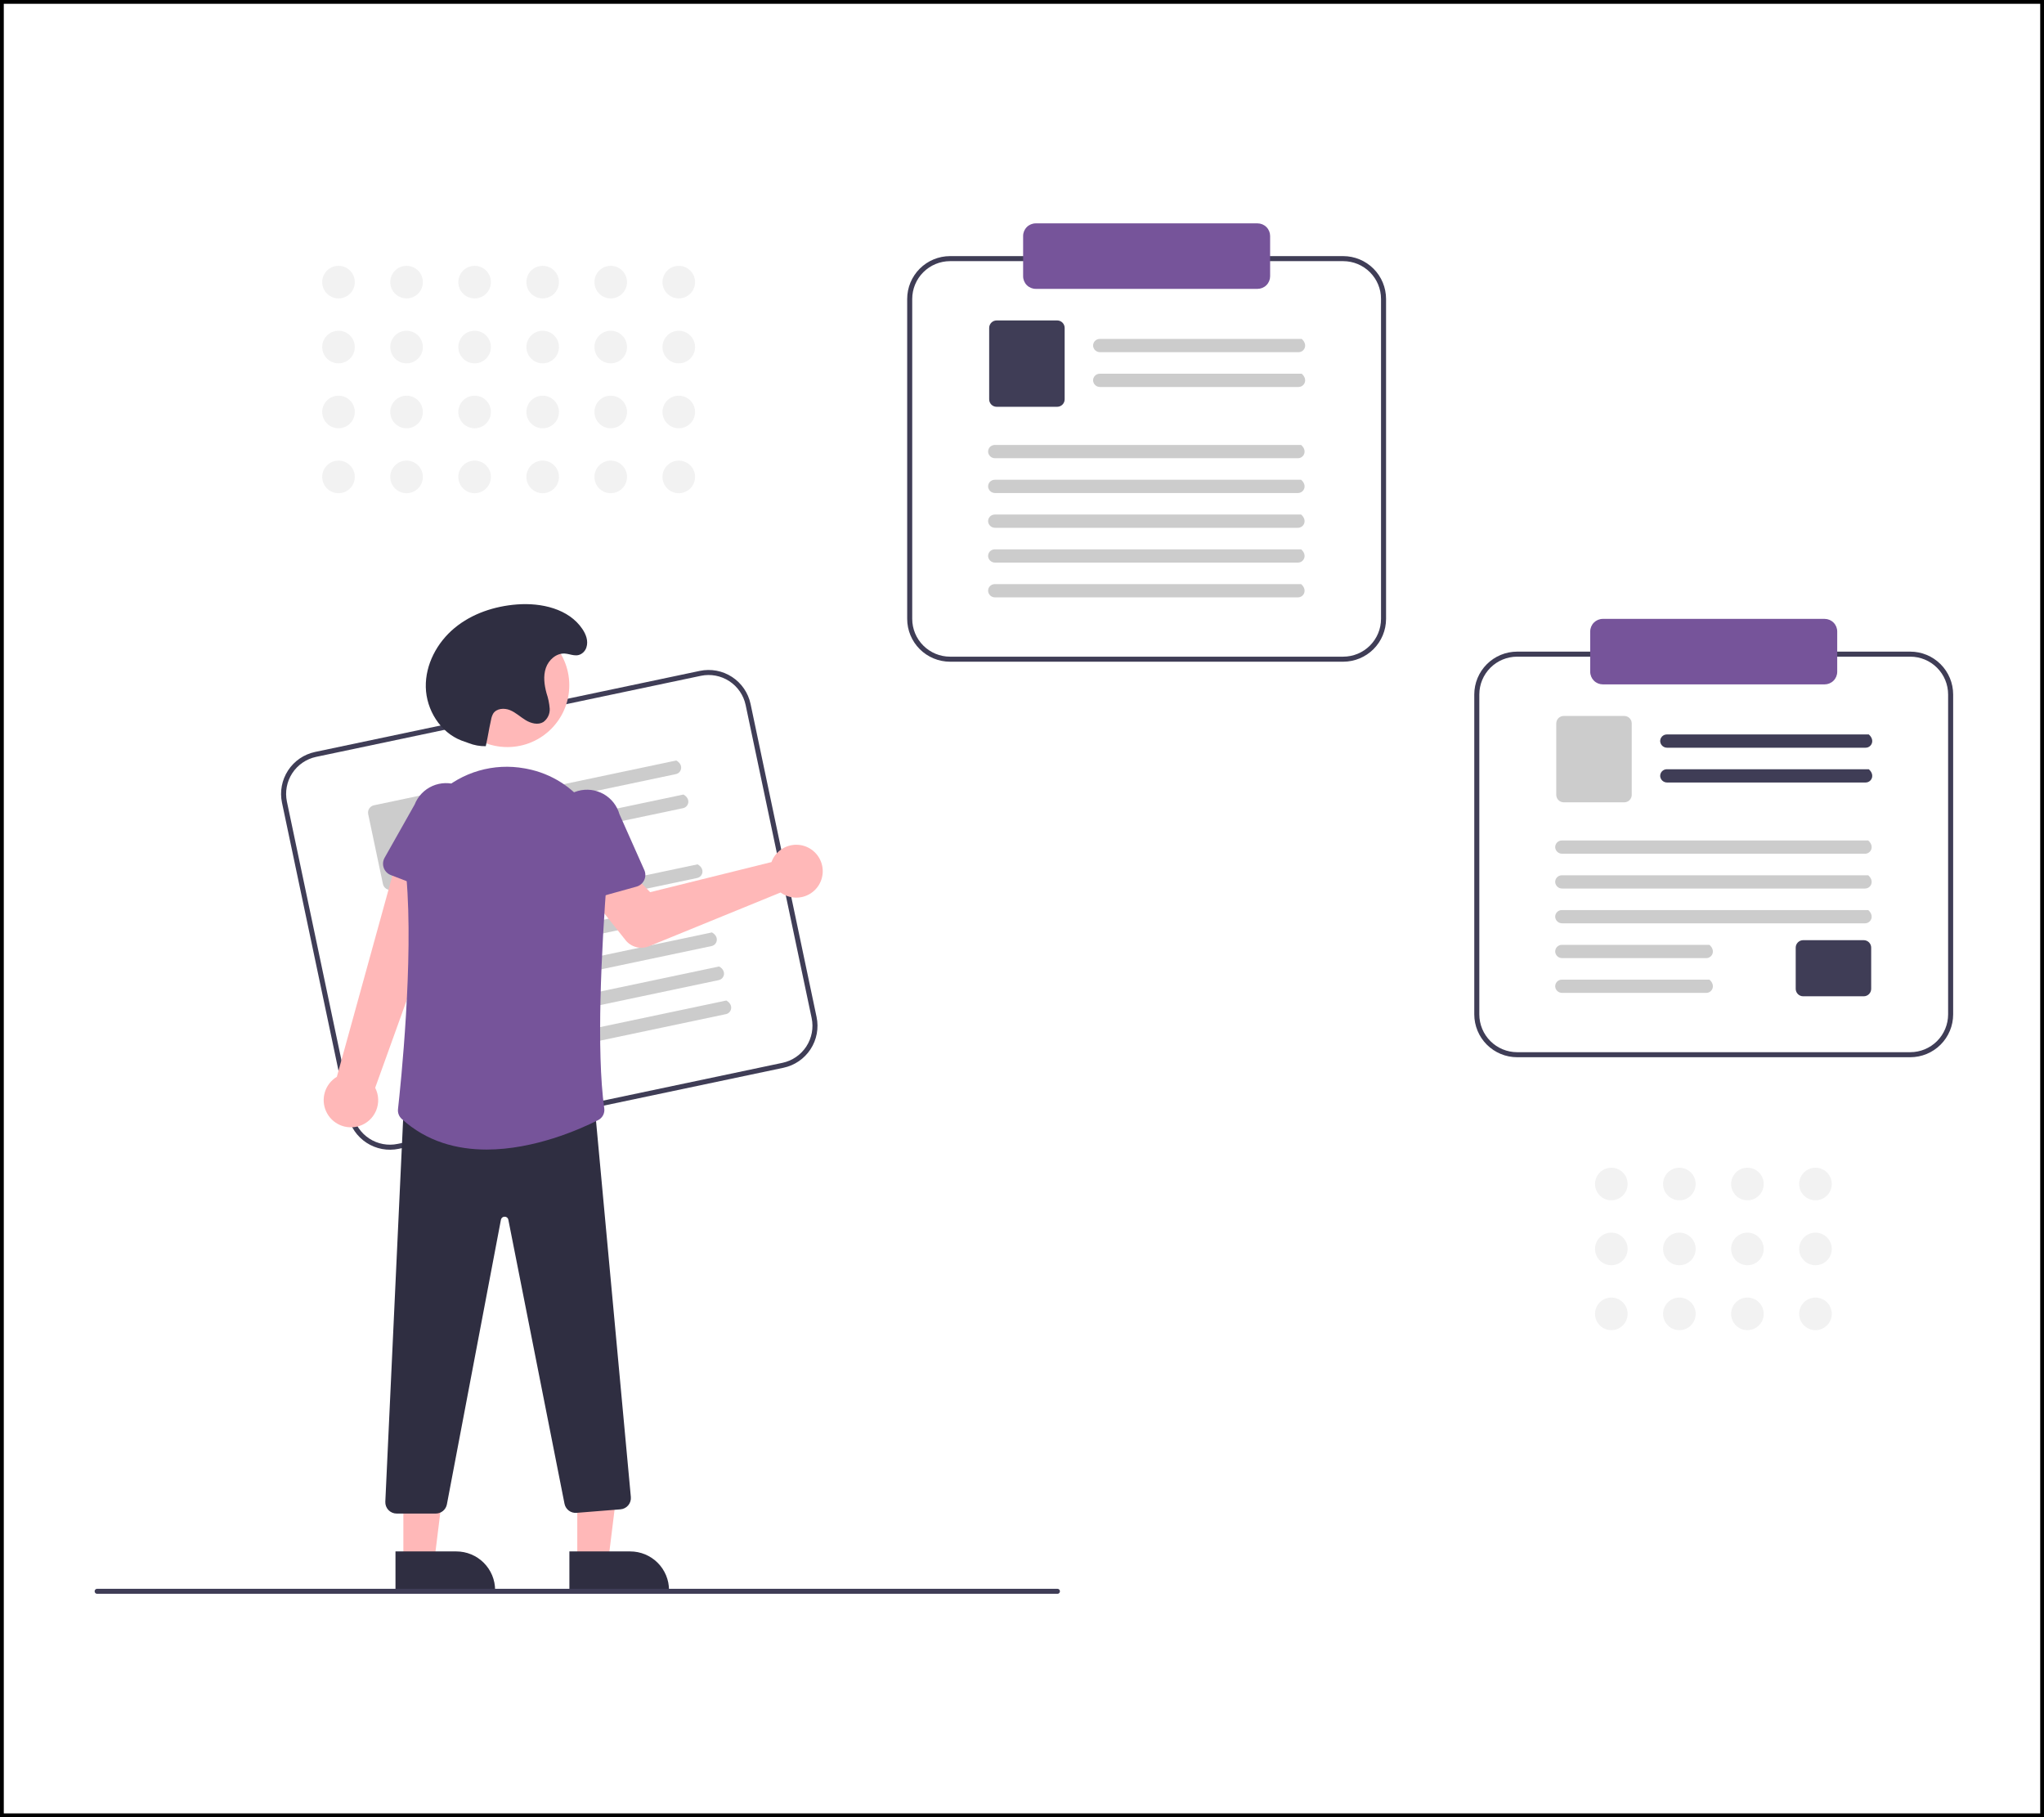 <svg width="540" height="480" viewBox="0 0 540 480" fill="none" xmlns="http://www.w3.org/2000/svg">
<rect x="0" y="0" width="540" height="480" fill="#808080" stroke="none"/>
<rect x="0.5" y="0.5" width="539" height="479" fill="white" stroke="black"/>
<g clip-path="url(#clip0_202_363)">
<path d="M206.991 282.044L105.349 303.454C102.412 304.07 99.35 303.495 96.836 301.858C94.322 300.22 92.561 297.652 91.938 294.718L74.497 212.024C73.881 209.089 74.456 206.029 76.095 203.517C77.733 201.004 80.303 199.244 83.239 198.622L184.88 177.211C187.817 176.596 190.879 177.17 193.393 178.808C195.907 180.446 197.668 183.013 198.291 185.947L215.732 268.641C216.348 271.577 215.773 274.636 214.134 277.149C212.496 279.661 209.926 281.422 206.991 282.044V282.044ZM83.513 199.924C80.923 200.473 78.656 202.026 77.21 204.243C75.764 206.46 75.257 209.16 75.8 211.75L93.242 294.444C93.791 297.033 95.345 299.298 97.563 300.743C99.782 302.188 102.483 302.695 105.075 302.152L206.716 280.741C209.306 280.193 211.573 278.639 213.019 276.422C214.465 274.205 214.972 271.506 214.429 268.916L196.988 186.222C196.438 183.633 194.884 181.367 192.666 179.922C190.447 178.477 187.746 177.971 185.154 178.513L83.513 199.924Z" fill="#3F3D56"/>
<path d="M178.564 204.478L127.267 215.283C126.819 215.387 126.347 215.317 125.948 215.087C125.548 214.857 125.252 214.484 125.117 214.044C125.056 213.814 125.042 213.574 125.076 213.339C125.11 213.103 125.192 212.878 125.317 212.675C125.441 212.472 125.606 212.297 125.8 212.16C125.995 212.023 126.215 211.927 126.448 211.878L178.665 200.879C180.704 202.027 180.06 204.163 178.564 204.478L178.564 204.478Z" fill="#CCCCCC"/>
<path d="M180.461 213.47L129.164 224.276C128.715 224.38 128.243 224.31 127.844 224.079C127.445 223.849 127.148 223.476 127.014 223.036C126.952 222.806 126.938 222.566 126.972 222.331C127.007 222.096 127.089 221.87 127.213 221.667C127.338 221.464 127.502 221.289 127.697 221.152C127.891 221.015 128.112 220.919 128.344 220.87L180.562 209.871C182.6 211.019 181.956 213.155 180.46 213.47L180.461 213.47Z" fill="#CCCCCC"/>
<path d="M119.155 231.731L103.5 235.029C102.989 235.136 102.456 235.036 102.018 234.751C101.58 234.466 101.274 234.019 101.166 233.508L97.272 215.046C97.164 214.535 97.264 214.002 97.549 213.565C97.835 213.127 98.282 212.821 98.793 212.713L114.448 209.415C114.96 209.308 115.492 209.408 115.93 209.693C116.368 209.978 116.674 210.425 116.783 210.935L120.677 229.398C120.784 229.909 120.684 230.442 120.399 230.879C120.114 231.317 119.666 231.623 119.155 231.731V231.731Z" fill="#CCCCCC"/>
<path d="M184.196 231.913L105.907 248.404C105.458 248.508 104.986 248.438 104.587 248.208C104.188 247.978 103.891 247.605 103.757 247.164C103.695 246.935 103.681 246.695 103.716 246.459C103.75 246.224 103.832 245.998 103.956 245.796C104.081 245.593 104.245 245.418 104.44 245.281C104.634 245.144 104.855 245.048 105.088 244.999L184.297 228.313C186.336 229.462 185.691 231.598 184.196 231.913V231.913Z" fill="#CCCCCC"/>
<path d="M186.092 240.908L107.804 257.399C107.355 257.503 106.883 257.433 106.484 257.203C106.085 256.973 105.788 256.6 105.653 256.159C105.592 255.929 105.578 255.69 105.612 255.454C105.646 255.219 105.728 254.993 105.853 254.79C105.977 254.588 106.142 254.413 106.336 254.276C106.531 254.139 106.751 254.043 106.984 253.994L186.193 237.308C188.232 238.457 187.588 240.592 186.092 240.908V240.908Z" fill="#CCCCCC"/>
<path d="M187.989 249.897L109.7 266.388C109.251 266.492 108.779 266.422 108.38 266.192C107.981 265.962 107.684 265.589 107.55 265.148C107.488 264.918 107.474 264.679 107.509 264.443C107.543 264.208 107.625 263.982 107.749 263.78C107.874 263.577 108.038 263.402 108.233 263.265C108.427 263.128 108.648 263.032 108.881 262.983L188.09 246.297C190.129 247.446 189.484 249.581 187.989 249.897H187.989Z" fill="#CCCCCC"/>
<path d="M189.885 258.89L111.597 275.382C111.148 275.486 110.676 275.416 110.277 275.186C109.878 274.956 109.581 274.583 109.446 274.142C109.385 273.912 109.371 273.673 109.405 273.437C109.439 273.202 109.521 272.976 109.646 272.773C109.77 272.571 109.935 272.396 110.129 272.259C110.324 272.122 110.544 272.026 110.777 271.977L189.986 255.291C192.025 256.44 191.381 258.575 189.885 258.89V258.89Z" fill="#CCCCCC"/>
<path d="M191.782 267.88L113.493 284.372C113.044 284.476 112.572 284.406 112.173 284.175C111.774 283.945 111.477 283.572 111.343 283.132C111.281 282.902 111.267 282.662 111.301 282.427C111.336 282.192 111.418 281.966 111.542 281.763C111.667 281.561 111.831 281.385 112.026 281.248C112.22 281.111 112.441 281.015 112.674 280.966L191.883 264.281C193.922 265.429 193.277 267.565 191.782 267.88V267.88Z" fill="#CCCCCC"/>
<path d="M204.269 226.711C204.091 227.034 203.939 227.37 203.814 227.716L171.764 235.665L166.189 229.9L156.384 237.172L165.262 248.336C165.979 249.238 166.97 249.883 168.085 250.174C169.2 250.465 170.38 250.387 171.447 249.951L206.225 235.749C207.368 236.59 208.74 237.063 210.159 237.106C211.577 237.148 212.975 236.758 214.167 235.987C215.358 235.216 216.287 234.101 216.829 232.79C217.37 231.479 217.5 230.034 217.2 228.648C216.9 227.261 216.185 225.999 215.149 225.029C214.114 224.058 212.808 223.426 211.404 223.216C210 223.006 208.566 223.227 207.291 223.852C206.017 224.476 204.963 225.474 204.269 226.711L204.269 226.711Z" fill="#FFB8B8"/>
<path d="M94.87 297.443C95.869 297.134 96.789 296.611 97.564 295.909C98.338 295.207 98.95 294.344 99.355 293.38C99.76 292.417 99.948 291.376 99.907 290.332C99.866 289.287 99.597 288.265 99.117 287.336L121.173 226.071L105.856 223.358L88.992 284.433C87.484 285.341 86.362 286.77 85.838 288.45C85.314 290.13 85.424 291.943 86.149 293.547C86.874 295.151 88.162 296.433 89.769 297.151C91.376 297.869 93.191 297.973 94.87 297.443V297.443Z" fill="#FFB8B8"/>
<path d="M118.373 236.946L103.249 231.145C102.819 230.98 102.43 230.725 102.107 230.395C101.785 230.066 101.537 229.672 101.381 229.238C101.225 228.805 101.164 228.343 101.203 227.884C101.241 227.425 101.379 226.98 101.605 226.578L109.539 212.521C110.397 210.326 112.09 208.561 114.248 207.612C116.406 206.663 118.853 206.608 121.051 207.459C123.25 208.31 125.021 209.997 125.978 212.15C126.934 214.304 126.996 216.749 126.152 218.948L122.653 234.651C122.552 235.101 122.356 235.523 122.078 235.89C121.799 236.257 121.445 236.56 121.038 236.778C120.632 236.996 120.184 237.123 119.724 237.152C119.264 237.181 118.803 237.111 118.373 236.946V236.946Z" fill="#76549A"/>
<path d="M152.508 412.466H160.671L164.555 380.998L152.507 380.999L152.508 412.466Z" fill="#FFB8B8"/>
<path d="M150.426 409.802L166.502 409.802H166.503C167.848 409.802 169.181 410.067 170.424 410.581C171.667 411.096 172.796 411.85 173.747 412.8C174.699 413.751 175.453 414.88 175.968 416.122C176.483 417.364 176.748 418.696 176.748 420.04V420.373L150.426 420.374L150.426 409.802Z" fill="#2F2E41"/>
<path d="M106.564 412.466H114.727L118.611 380.998L106.562 380.999L106.564 412.466Z" fill="#FFB8B8"/>
<path d="M104.481 409.802L120.558 409.802H120.559C121.904 409.802 123.236 410.067 124.479 410.581C125.722 411.096 126.852 411.85 127.803 412.8C128.754 413.751 129.509 414.88 130.024 416.122C130.539 417.364 130.804 418.696 130.804 420.04V420.373L104.482 420.374L104.481 409.802Z" fill="#2F2E41"/>
<path d="M115.121 399.801H104.79C104.385 399.801 103.984 399.718 103.611 399.559C103.238 399.399 102.902 399.166 102.622 398.873C102.342 398.579 102.125 398.232 101.983 397.853C101.841 397.473 101.778 397.069 101.797 396.664L106.704 291.303L107.014 291.295L156.899 289.995L166.661 395.416C166.699 395.811 166.657 396.21 166.539 396.589C166.421 396.968 166.229 397.32 165.974 397.624C165.718 397.928 165.405 398.179 165.052 398.361C164.699 398.543 164.313 398.653 163.917 398.684L152.314 399.612C151.585 399.67 150.86 399.459 150.275 399.02C149.691 398.581 149.287 397.944 149.14 397.228L134.297 322.182C134.257 321.954 134.136 321.748 133.956 321.602C133.777 321.455 133.551 321.378 133.319 321.384H133.315C133.083 321.379 132.856 321.457 132.677 321.605C132.498 321.753 132.378 321.961 132.339 322.19L118.061 397.385C117.926 398.065 117.559 398.677 117.023 399.118C116.487 399.558 115.815 399.799 115.121 399.801V399.801Z" fill="#2F2E41"/>
<path d="M134.045 197.335C143.077 197.335 150.399 190.018 150.399 180.991C150.399 171.965 143.077 164.647 134.045 164.647C125.012 164.647 117.69 171.965 117.69 180.991C117.69 190.018 125.012 197.335 134.045 197.335Z" fill="#FFB8B8"/>
<path d="M128.561 303.65C120.767 303.65 112.76 301.603 106.123 295.549C105.77 295.229 105.497 294.83 105.327 294.385C105.157 293.94 105.095 293.461 105.145 292.987C105.855 286.608 109.301 253.672 107.36 231.671C106.982 227.561 107.564 223.42 109.061 219.574C110.558 215.728 112.929 212.282 115.987 209.509C118.991 206.741 122.598 204.71 126.523 203.574C130.447 202.438 134.582 202.23 138.601 202.965H138.601C138.805 203.001 139.009 203.039 139.212 203.078C152.306 205.611 161.403 217.721 160.373 231.247C158.871 250.984 157.525 277.681 159.639 292.779C159.727 293.397 159.619 294.026 159.331 294.58C159.042 295.133 158.588 295.582 158.031 295.865C153.221 298.294 141.168 303.65 128.561 303.65Z" fill="#76549A"/>
<path d="M149.901 238.122C149.517 237.867 149.193 237.532 148.951 237.14C148.709 236.748 148.554 236.309 148.497 235.852L146.504 219.888C145.872 217.618 146.166 215.19 147.322 213.136C148.478 211.082 150.402 209.57 152.672 208.932C154.942 208.293 157.373 208.58 159.431 209.73C161.489 210.88 163.008 212.798 163.653 215.065L170.216 229.812C170.403 230.233 170.497 230.689 170.492 231.15C170.487 231.61 170.383 232.064 170.186 232.481C169.99 232.898 169.706 233.267 169.353 233.564C169.001 233.861 168.589 234.079 168.145 234.202L152.539 238.542C152.095 238.666 151.629 238.693 151.174 238.62C150.719 238.547 150.285 238.378 149.901 238.122V238.122Z" fill="#76549A"/>
<path d="M128.335 197.104C126.788 197.133 125.249 196.855 123.809 196.286C123.176 196.042 122.518 195.841 121.886 195.597C116.302 193.441 112.623 187.498 112.491 181.516C112.36 175.535 115.459 169.729 120.062 165.903C124.664 162.077 130.626 160.113 136.595 159.659C143.025 159.17 150.265 160.799 153.858 166.151C154.815 167.575 155.483 169.303 154.917 171.023C154.747 171.542 154.444 172.008 154.038 172.373C152.433 173.799 150.833 172.727 149.198 172.632C146.949 172.502 144.93 174.32 144.204 176.451C143.478 178.582 143.798 180.927 144.384 183.1C144.83 184.408 145.112 185.766 145.222 187.143C145.269 187.834 145.139 188.525 144.844 189.152C144.549 189.778 144.099 190.319 143.536 190.723C142.132 191.571 140.287 191.08 138.881 190.233C137.475 189.385 136.26 188.207 134.742 187.584C133.223 186.96 131.183 187.099 130.3 188.481C130.019 188.984 129.829 189.533 129.738 190.102C128.946 193.709 129.128 193.497 128.335 197.104V197.104Z" fill="#2F2E41"/>
<path d="M354.861 174.787H250.987C247.986 174.783 245.108 173.59 242.986 171.47C240.864 169.349 239.67 166.473 239.667 163.474V78.963C239.67 75.964 240.864 73.088 242.986 70.968C245.108 68.847 247.986 67.654 250.987 67.651H354.861C357.862 67.654 360.74 68.847 362.862 70.968C364.984 73.088 366.177 75.964 366.181 78.963V163.474C366.177 166.473 364.984 169.349 362.862 171.47C360.74 173.59 357.862 174.783 354.861 174.787V174.787ZM250.987 68.981C248.339 68.984 245.8 70.037 243.927 71.908C242.055 73.78 241.002 76.317 240.999 78.963V163.474C241.002 166.121 242.055 168.658 243.927 170.529C245.8 172.4 248.339 173.453 250.987 173.456H354.861C357.509 173.453 360.048 172.4 361.92 170.529C363.793 168.658 364.846 166.121 364.849 163.474V78.963C364.846 76.317 363.793 73.78 361.92 71.908C360.048 70.037 357.509 68.984 354.861 68.981H250.987Z" fill="#3F3D56"/>
<path d="M343.054 93.029H290.63C290.169 93.039 289.722 92.873 289.379 92.566C289.036 92.258 288.823 91.832 288.782 91.373C288.769 91.136 288.805 90.898 288.887 90.675C288.969 90.452 289.096 90.248 289.259 90.075C289.423 89.902 289.62 89.765 289.839 89.671C290.057 89.577 290.293 89.529 290.531 89.529H343.895C345.653 91.072 344.582 93.029 343.053 93.029L343.054 93.029Z" fill="#CCCCCC"/>
<path d="M343.054 102.219H290.63C290.169 102.228 289.722 102.063 289.379 101.755C289.036 101.448 288.823 101.022 288.782 100.563C288.769 100.325 288.805 100.088 288.887 99.865C288.969 99.641 289.096 99.437 289.259 99.265C289.423 99.092 289.62 98.955 289.839 98.861C290.057 98.767 290.293 98.718 290.531 98.718H343.895C345.653 100.262 344.582 102.219 343.053 102.219L343.054 102.219Z" fill="#CCCCCC"/>
<path d="M279.298 107.451H263.298C262.776 107.451 262.275 107.243 261.906 106.874C261.536 106.505 261.329 106.004 261.328 105.482V86.614C261.329 86.092 261.536 85.591 261.906 85.222C262.275 84.853 262.776 84.645 263.298 84.645H279.298C279.82 84.645 280.321 84.853 280.69 85.222C281.06 85.591 281.267 86.092 281.268 86.614V105.482C281.268 106.004 281.06 106.505 280.69 106.874C280.321 107.243 279.82 107.451 279.298 107.451V107.451Z" fill="#3F3D56"/>
<path d="M342.902 121.035H262.894C262.433 121.044 261.986 120.879 261.643 120.571C261.3 120.264 261.086 119.837 261.045 119.379C261.033 119.141 261.068 118.904 261.151 118.681C261.233 118.457 261.359 118.253 261.523 118.081C261.687 117.908 261.884 117.771 262.103 117.677C262.321 117.583 262.557 117.534 262.795 117.534H343.744C345.502 119.078 344.431 121.035 342.902 121.035V121.035Z" fill="#CCCCCC"/>
<path d="M342.902 130.227H262.894C262.433 130.237 261.986 130.071 261.643 129.763C261.3 129.456 261.086 129.03 261.045 128.571C261.033 128.334 261.068 128.096 261.151 127.873C261.233 127.65 261.359 127.446 261.523 127.273C261.687 127.1 261.884 126.963 262.103 126.869C262.321 126.775 262.557 126.727 262.795 126.727H343.744C345.502 128.27 344.431 130.227 342.902 130.227V130.227Z" fill="#CCCCCC"/>
<path d="M342.902 139.414H262.894C262.433 139.423 261.986 139.258 261.643 138.95C261.3 138.643 261.086 138.216 261.045 137.758C261.033 137.52 261.068 137.283 261.151 137.059C261.233 136.836 261.359 136.632 261.523 136.46C261.687 136.287 261.884 136.149 262.103 136.056C262.321 135.962 262.557 135.913 262.795 135.913H343.744C345.502 137.457 344.431 139.414 342.902 139.414V139.414Z" fill="#CCCCCC"/>
<path d="M342.902 148.606H262.894C262.433 148.615 261.986 148.449 261.643 148.142C261.3 147.834 261.086 147.408 261.045 146.949C261.033 146.712 261.068 146.474 261.151 146.251C261.233 146.028 261.359 145.824 261.523 145.651C261.687 145.479 261.884 145.341 262.103 145.247C262.321 145.153 262.557 145.105 262.795 145.105H343.744C345.502 146.649 344.431 148.606 342.902 148.606V148.606Z" fill="#CCCCCC"/>
<path d="M342.902 157.793H262.894C262.433 157.802 261.986 157.636 261.643 157.329C261.3 157.021 261.086 156.595 261.045 156.136C261.033 155.899 261.068 155.661 261.151 155.438C261.233 155.215 261.359 155.011 261.523 154.838C261.687 154.666 261.884 154.528 262.103 154.434C262.321 154.34 262.557 154.292 262.795 154.292H343.744C345.502 155.836 344.431 157.793 342.902 157.793Z" fill="#CCCCCC"/>
<path d="M332.222 59C333.105 59.001 333.951 59.352 334.575 59.976C335.199 60.599 335.55 61.445 335.551 62.327V72.974C335.55 73.856 335.199 74.702 334.575 75.326C333.951 75.95 333.105 76.3 332.222 76.302H273.626C272.744 76.3 271.897 75.95 271.273 75.326C270.649 74.702 270.298 73.856 270.297 72.974V62.327C270.298 61.445 270.649 60.599 271.273 59.976C271.897 59.352 272.744 59.001 273.626 59" fill="#76549A"/>
<path d="M504.68 279.261H400.806C397.805 279.258 394.928 278.065 392.806 275.944C390.683 273.823 389.49 270.948 389.486 267.949V183.438C389.49 180.438 390.683 177.563 392.806 175.442C394.928 173.321 397.805 172.128 400.806 172.125H504.68C507.682 172.128 510.559 173.321 512.681 175.442C514.803 177.563 515.997 180.438 516 183.438V267.949C515.997 270.948 514.803 273.823 512.681 275.944C510.559 278.065 507.682 279.258 504.68 279.261ZM400.806 173.456C398.158 173.459 395.619 174.511 393.747 176.383C391.874 178.254 390.821 180.791 390.818 183.438V267.949C390.821 270.595 391.874 273.132 393.747 275.003C395.619 276.875 398.158 277.927 400.806 277.93H504.68C507.329 277.927 509.867 276.875 511.74 275.003C513.612 273.132 514.665 270.595 514.668 267.949V183.438C514.665 180.791 513.612 178.254 511.74 176.383C509.867 174.511 507.329 173.459 504.68 173.456H400.806Z" fill="#3F3D56"/>
<path d="M492.873 197.504H440.449C439.989 197.513 439.542 197.347 439.198 197.04C438.855 196.732 438.642 196.306 438.601 195.847C438.588 195.61 438.624 195.372 438.706 195.149C438.788 194.926 438.915 194.722 439.079 194.549C439.242 194.377 439.44 194.239 439.658 194.145C439.877 194.051 440.112 194.003 440.35 194.003H493.715C495.473 195.547 494.401 197.504 492.873 197.504H492.873Z" fill="#3F3D56"/>
<path d="M492.873 206.693H440.449C439.989 206.703 439.542 206.537 439.198 206.229C438.855 205.922 438.642 205.496 438.601 205.037C438.588 204.799 438.624 204.562 438.706 204.339C438.788 204.116 438.915 203.911 439.079 203.739C439.242 203.566 439.44 203.429 439.658 203.335C439.877 203.241 440.112 203.192 440.35 203.192H493.715C495.473 204.736 494.401 206.693 492.873 206.693H492.873Z" fill="#3F3D56"/>
<path d="M429.116 211.926H413.117C412.594 211.925 412.094 211.718 411.724 211.349C411.355 210.979 411.147 210.479 411.146 209.957V191.088C411.147 190.566 411.355 190.066 411.724 189.696C412.094 189.327 412.594 189.12 413.117 189.119H429.116C429.638 189.12 430.139 189.328 430.509 189.697C430.878 190.066 431.086 190.566 431.086 191.088V209.957C431.086 210.479 430.878 210.979 430.509 211.349C430.139 211.718 429.638 211.925 429.116 211.926V211.926Z" fill="#CCCCCC"/>
<path d="M492.374 263.165H476.375C475.852 263.164 475.351 262.956 474.982 262.587C474.613 262.218 474.405 261.718 474.404 261.196V250.312C474.405 249.79 474.613 249.29 474.982 248.921C475.351 248.551 475.852 248.344 476.375 248.343H492.374C492.896 248.344 493.397 248.552 493.766 248.921C494.136 249.29 494.344 249.79 494.344 250.312V261.196C494.344 261.718 494.136 262.218 493.767 262.587C493.397 262.956 492.896 263.164 492.374 263.165V263.165Z" fill="#3F3D56"/>
<path d="M492.721 225.509H412.712C412.251 225.519 411.804 225.353 411.461 225.045C411.118 224.738 410.905 224.312 410.864 223.853C410.851 223.616 410.887 223.378 410.969 223.155C411.051 222.932 411.178 222.728 411.342 222.555C411.505 222.382 411.702 222.245 411.921 222.151C412.14 222.057 412.375 222.009 412.613 222.009H493.563C495.321 223.552 494.249 225.509 492.721 225.509V225.509Z" fill="#CCCCCC"/>
<path d="M492.721 234.702H412.712C412.251 234.711 411.804 234.545 411.461 234.238C411.118 233.93 410.905 233.504 410.864 233.045C410.851 232.808 410.887 232.57 410.969 232.347C411.051 232.124 411.178 231.92 411.342 231.747C411.505 231.575 411.702 231.437 411.921 231.343C412.14 231.249 412.375 231.201 412.613 231.201H493.563C495.321 232.745 494.249 234.702 492.721 234.702V234.702Z" fill="#CCCCCC"/>
<path d="M492.721 243.888H412.712C412.251 243.897 411.804 243.732 411.461 243.424C411.118 243.117 410.905 242.691 410.864 242.232C410.851 241.994 410.887 241.757 410.969 241.534C411.051 241.31 411.178 241.106 411.342 240.934C411.505 240.761 411.702 240.624 411.921 240.53C412.14 240.436 412.375 240.387 412.613 240.387H493.563C495.321 241.931 494.249 243.888 492.721 243.888V243.888Z" fill="#CCCCCC"/>
<path d="M450.771 253.08H412.712C412.251 253.089 411.804 252.923 411.461 252.616C411.118 252.309 410.905 251.882 410.864 251.424C410.851 251.186 410.887 250.949 410.969 250.725C411.051 250.502 411.178 250.298 411.342 250.126C411.505 249.953 411.702 249.815 411.921 249.722C412.14 249.628 412.375 249.579 412.613 249.579H451.613C453.371 251.123 452.3 253.08 450.771 253.08V253.08Z" fill="#CCCCCC"/>
<path d="M450.771 262.267H412.712C412.251 262.276 411.804 262.111 411.461 261.803C411.118 261.496 410.905 261.069 410.864 260.611C410.851 260.373 410.887 260.136 410.969 259.912C411.051 259.689 411.178 259.485 411.342 259.313C411.505 259.14 411.702 259.002 411.921 258.909C412.14 258.815 412.375 258.766 412.613 258.766H451.613C453.371 260.31 452.3 262.267 450.771 262.267V262.267Z" fill="#CCCCCC"/>
<path d="M482.041 180.776H423.446C422.563 180.775 421.717 180.424 421.092 179.8C420.468 179.176 420.117 178.331 420.116 177.449V166.802C420.117 165.919 420.468 165.074 421.092 164.45C421.717 163.826 422.563 163.475 423.446 163.474H482.041C482.924 163.475 483.77 163.826 484.394 164.45C485.019 165.074 485.37 165.919 485.371 166.802V177.449C485.37 178.331 485.019 179.176 484.394 179.8C483.77 180.424 482.924 180.775 482.041 180.776Z" fill="#76549A"/>
<path d="M279.359 421H25.666C25.489 421 25.32 420.93 25.195 420.805C25.07 420.68 25 420.511 25 420.335C25 420.158 25.07 419.989 25.195 419.864C25.32 419.739 25.489 419.669 25.666 419.669H279.359C279.536 419.669 279.705 419.739 279.83 419.864C279.955 419.989 280.025 420.158 280.025 420.335C280.025 420.511 279.955 420.68 279.83 420.805C279.705 420.93 279.536 421 279.359 421Z" fill="#3F3D56"/>
<path d="M89.431 78.824C91.809 78.824 93.737 76.897 93.737 74.521C93.737 72.144 91.809 70.218 89.431 70.218C87.053 70.218 85.125 72.144 85.125 74.521C85.125 76.897 87.053 78.824 89.431 78.824Z" fill="#F2F2F2"/>
<path d="M89.431 95.975C91.809 95.975 93.737 94.048 93.737 91.671C93.737 89.295 91.809 87.368 89.431 87.368C87.053 87.368 85.125 89.295 85.125 91.671C85.125 94.048 87.053 95.975 89.431 95.975Z" fill="#F2F2F2"/>
<path d="M89.431 113.125C91.809 113.125 93.737 111.199 93.737 108.822C93.737 106.445 91.809 104.519 89.431 104.519C87.053 104.519 85.125 106.445 85.125 108.822C85.125 111.199 87.053 113.125 89.431 113.125Z" fill="#F2F2F2"/>
<path d="M89.431 130.276C91.809 130.276 93.737 128.349 93.737 125.973C93.737 123.596 91.809 121.669 89.431 121.669C87.053 121.669 85.125 123.596 85.125 125.973C85.125 128.349 87.053 130.276 89.431 130.276Z" fill="#F2F2F2"/>
<path d="M107.41 78.824C109.788 78.824 111.716 76.897 111.716 74.521C111.716 72.144 109.788 70.218 107.41 70.218C105.031 70.218 103.104 72.144 103.104 74.521C103.104 76.897 105.031 78.824 107.41 78.824Z" fill="#F2F2F2"/>
<path d="M107.41 95.975C109.788 95.975 111.716 94.048 111.716 91.671C111.716 89.295 109.788 87.368 107.41 87.368C105.031 87.368 103.104 89.295 103.104 91.671C103.104 94.048 105.031 95.975 107.41 95.975Z" fill="#F2F2F2"/>
<path d="M107.41 113.125C109.788 113.125 111.716 111.199 111.716 108.822C111.716 106.445 109.788 104.519 107.41 104.519C105.031 104.519 103.104 106.445 103.104 108.822C103.104 111.199 105.031 113.125 107.41 113.125Z" fill="#F2F2F2"/>
<path d="M107.41 130.276C109.788 130.276 111.716 128.349 111.716 125.973C111.716 123.596 109.788 121.669 107.41 121.669C105.031 121.669 103.104 123.596 103.104 125.973C103.104 128.349 105.031 130.276 107.41 130.276Z" fill="#F2F2F2"/>
<path d="M125.388 78.824C127.766 78.824 129.694 76.897 129.694 74.521C129.694 72.144 127.766 70.218 125.388 70.218C123.01 70.218 121.082 72.144 121.082 74.521C121.082 76.897 123.01 78.824 125.388 78.824Z" fill="#F2F2F2"/>
<path d="M125.388 95.975C127.766 95.975 129.694 94.048 129.694 91.671C129.694 89.295 127.766 87.368 125.388 87.368C123.01 87.368 121.082 89.295 121.082 91.671C121.082 94.048 123.01 95.975 125.388 95.975Z" fill="#F2F2F2"/>
<path d="M125.388 113.125C127.766 113.125 129.694 111.199 129.694 108.822C129.694 106.445 127.766 104.519 125.388 104.519C123.01 104.519 121.082 106.445 121.082 108.822C121.082 111.199 123.01 113.125 125.388 113.125Z" fill="#F2F2F2"/>
<path d="M125.388 130.276C127.766 130.276 129.694 128.349 129.694 125.973C129.694 123.596 127.766 121.669 125.388 121.669C123.01 121.669 121.082 123.596 121.082 125.973C121.082 128.349 123.01 130.276 125.388 130.276Z" fill="#F2F2F2"/>
<path d="M143.367 78.824C145.745 78.824 147.673 76.897 147.673 74.521C147.673 72.144 145.745 70.218 143.367 70.218C140.988 70.218 139.061 72.144 139.061 74.521C139.061 76.897 140.988 78.824 143.367 78.824Z" fill="#F2F2F2"/>
<path d="M143.367 95.975C145.745 95.975 147.673 94.048 147.673 91.671C147.673 89.295 145.745 87.368 143.367 87.368C140.988 87.368 139.061 89.295 139.061 91.671C139.061 94.048 140.988 95.975 143.367 95.975Z" fill="#F2F2F2"/>
<path d="M143.367 113.125C145.745 113.125 147.673 111.199 147.673 108.822C147.673 106.445 145.745 104.519 143.367 104.519C140.988 104.519 139.061 106.445 139.061 108.822C139.061 111.199 140.988 113.125 143.367 113.125Z" fill="#F2F2F2"/>
<path d="M143.367 130.276C145.745 130.276 147.673 128.349 147.673 125.973C147.673 123.596 145.745 121.669 143.367 121.669C140.988 121.669 139.061 123.596 139.061 125.973C139.061 128.349 140.988 130.276 143.367 130.276Z" fill="#F2F2F2"/>
<path d="M161.344 78.824C163.722 78.824 165.65 76.897 165.65 74.521C165.65 72.144 163.722 70.218 161.344 70.218C158.966 70.218 157.038 72.144 157.038 74.521C157.038 76.897 158.966 78.824 161.344 78.824Z" fill="#F2F2F2"/>
<path d="M161.344 95.975C163.722 95.975 165.65 94.048 165.65 91.671C165.65 89.295 163.722 87.368 161.344 87.368C158.966 87.368 157.038 89.295 157.038 91.671C157.038 94.048 158.966 95.975 161.344 95.975Z" fill="#F2F2F2"/>
<path d="M161.344 113.125C163.722 113.125 165.65 111.199 165.65 108.822C165.65 106.445 163.722 104.519 161.344 104.519C158.966 104.519 157.038 106.445 157.038 108.822C157.038 111.199 158.966 113.125 161.344 113.125Z" fill="#F2F2F2"/>
<path d="M161.344 130.276C163.722 130.276 165.65 128.349 165.65 125.973C165.65 123.596 163.722 121.669 161.344 121.669C158.966 121.669 157.038 123.596 157.038 125.973C157.038 128.349 158.966 130.276 161.344 130.276Z" fill="#F2F2F2"/>
<path d="M179.323 78.824C181.701 78.824 183.629 76.897 183.629 74.521C183.629 72.144 181.701 70.218 179.323 70.218C176.944 70.218 175.017 72.144 175.017 74.521C175.017 76.897 176.944 78.824 179.323 78.824Z" fill="#F2F2F2"/>
<path d="M179.323 95.975C181.701 95.975 183.629 94.048 183.629 91.671C183.629 89.295 181.701 87.368 179.323 87.368C176.944 87.368 175.017 89.295 175.017 91.671C175.017 94.048 176.944 95.975 179.323 95.975Z" fill="#F2F2F2"/>
<path d="M179.323 113.125C181.701 113.125 183.629 111.199 183.629 108.822C183.629 106.445 181.701 104.519 179.323 104.519C176.944 104.519 175.017 106.445 175.017 108.822C175.017 111.199 176.944 113.125 179.323 113.125Z" fill="#F2F2F2"/>
<path d="M179.323 130.276C181.701 130.276 183.629 128.349 183.629 125.973C183.629 123.596 181.701 121.669 179.323 121.669C176.944 121.669 175.017 123.596 175.017 125.973C175.017 128.349 176.944 130.276 179.323 130.276Z" fill="#F2F2F2"/>
<path d="M425.692 317.052C428.07 317.052 429.998 315.126 429.998 312.749C429.998 310.372 428.07 308.446 425.692 308.446C423.314 308.446 421.386 310.372 421.386 312.749C421.386 315.126 423.314 317.052 425.692 317.052Z" fill="#F2F2F2"/>
<path d="M425.692 334.203C428.07 334.203 429.998 332.276 429.998 329.9C429.998 327.523 428.07 325.596 425.692 325.596C423.314 325.596 421.386 327.523 421.386 329.9C421.386 332.276 423.314 334.203 425.692 334.203Z" fill="#F2F2F2"/>
<path d="M425.692 351.353C428.07 351.353 429.998 349.427 429.998 347.05C429.998 344.673 428.07 342.747 425.692 342.747C423.314 342.747 421.386 344.673 421.386 347.05C421.386 349.427 423.314 351.353 425.692 351.353Z" fill="#F2F2F2"/>
<path d="M443.67 317.052C446.049 317.052 447.976 315.126 447.976 312.749C447.976 310.372 446.049 308.446 443.67 308.446C441.292 308.446 439.364 310.372 439.364 312.749C439.364 315.126 441.292 317.052 443.67 317.052Z" fill="#F2F2F2"/>
<path d="M443.67 334.203C446.049 334.203 447.976 332.276 447.976 329.9C447.976 327.523 446.049 325.596 443.67 325.596C441.292 325.596 439.364 327.523 439.364 329.9C439.364 332.276 441.292 334.203 443.67 334.203Z" fill="#F2F2F2"/>
<path d="M443.67 351.353C446.049 351.353 447.976 349.427 447.976 347.05C447.976 344.673 446.049 342.747 443.67 342.747C441.292 342.747 439.364 344.673 439.364 347.05C439.364 349.427 441.292 351.353 443.67 351.353Z" fill="#F2F2F2"/>
<path d="M461.648 317.052C464.026 317.052 465.954 315.126 465.954 312.749C465.954 310.372 464.026 308.446 461.648 308.446C459.27 308.446 457.342 310.372 457.342 312.749C457.342 315.126 459.27 317.052 461.648 317.052Z" fill="#F2F2F2"/>
<path d="M461.648 334.203C464.026 334.203 465.954 332.276 465.954 329.9C465.954 327.523 464.026 325.596 461.648 325.596C459.27 325.596 457.342 327.523 457.342 329.9C457.342 332.276 459.27 334.203 461.648 334.203Z" fill="#F2F2F2"/>
<path d="M461.648 351.353C464.026 351.353 465.954 349.427 465.954 347.05C465.954 344.673 464.026 342.747 461.648 342.747C459.27 342.747 457.342 344.673 457.342 347.05C457.342 349.427 459.27 351.353 461.648 351.353Z" fill="#F2F2F2"/>
<path d="M479.626 317.052C482.005 317.052 483.932 315.126 483.932 312.749C483.932 310.372 482.005 308.446 479.626 308.446C477.248 308.446 475.32 310.372 475.32 312.749C475.32 315.126 477.248 317.052 479.626 317.052Z" fill="#F2F2F2"/>
<path d="M479.626 334.203C482.005 334.203 483.932 332.276 483.932 329.9C483.932 327.523 482.005 325.596 479.626 325.596C477.248 325.596 475.32 327.523 475.32 329.9C475.32 332.276 477.248 334.203 479.626 334.203Z" fill="#F2F2F2"/>
<path d="M479.626 351.353C482.005 351.353 483.932 349.427 483.932 347.05C483.932 344.673 482.005 342.747 479.626 342.747C477.248 342.747 475.32 344.673 475.32 347.05C475.32 349.427 477.248 351.353 479.626 351.353Z" fill="#F2F2F2"/>
</g>
<defs>
<clipPath id="clip0_202_363">
<rect width="491" height="362" fill="white" transform="translate(25 59)"/>
</clipPath>
</defs>
</svg>
